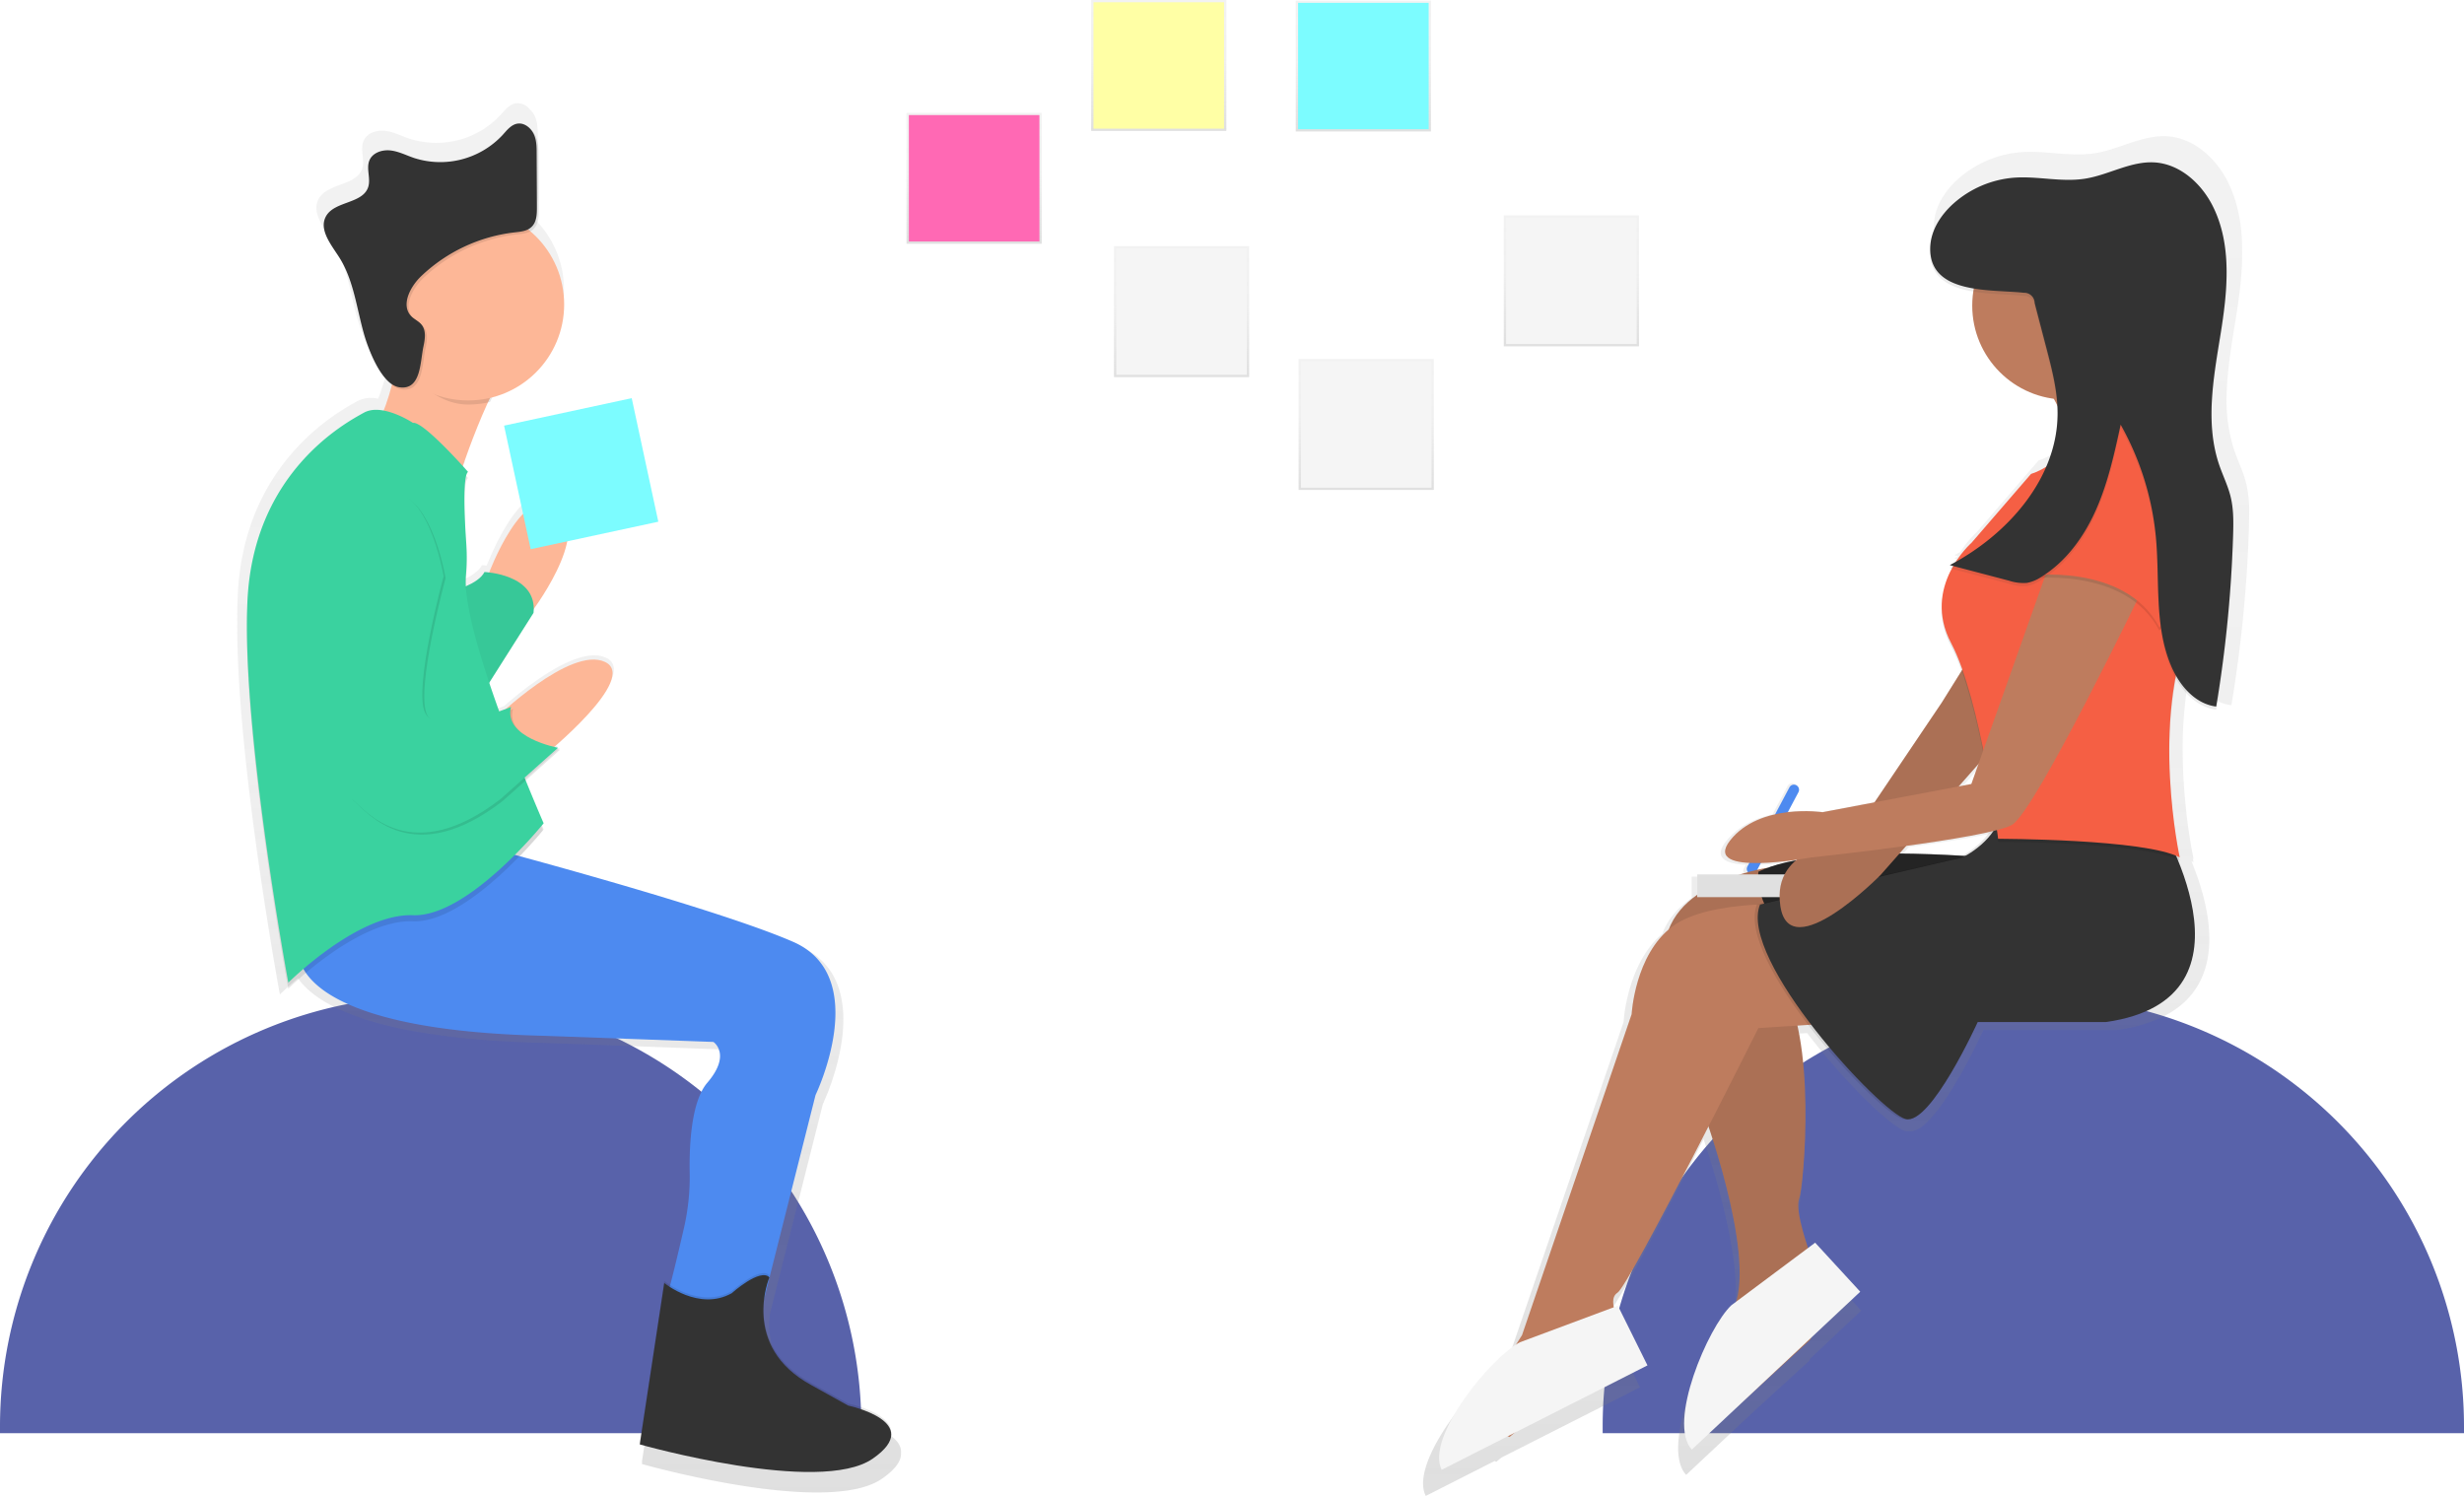 <svg id="3416c49e-7809-4f77-9c53-dfa2ddd3cb64" data-name="Layer 1" xmlns="http://www.w3.org/2000/svg" xmlns:xlink="http://www.w3.org/1999/xlink" width="924" height="561.04" viewBox="0 0 924 561.04"><defs><linearGradient id="66b3fe0c-d21b-4701-836f-cae67d45d7c0" x1="443.09" y1="141.41" x2="443.09" y2="92.33" gradientUnits="userSpaceOnUse"><stop offset="0" stop-color="gray" stop-opacity="0.25"/><stop offset="0.54" stop-color="gray" stop-opacity="0.12"/><stop offset="1" stop-color="gray" stop-opacity="0.1"/></linearGradient><linearGradient id="92007d28-9b20-4ab8-a919-5594e0386463" x1="512.33" y1="183.73" x2="512.33" y2="134.64" xlink:href="#66b3fe0c-d21b-4701-836f-cae67d45d7c0"/><linearGradient id="11989583-a8bc-4f9b-a45f-baa394ea4eea" x1="589.27" y1="129.87" x2="589.27" y2="80.79" xlink:href="#66b3fe0c-d21b-4701-836f-cae67d45d7c0"/><linearGradient id="f01746da-86f7-449d-8539-3d1515996db3" x1="511.26" y1="49.3" x2="511.26" y2="0.21" xlink:href="#66b3fe0c-d21b-4701-836f-cae67d45d7c0"/><linearGradient id="e226d2fc-9b19-4380-9290-0bcdd70e4b6b" x1="434.54" y1="49.09" x2="434.54" y2="0" xlink:href="#66b3fe0c-d21b-4701-836f-cae67d45d7c0"/><linearGradient id="613c9e0b-4a90-4d72-86fd-5ee3b6355b52" x1="365.29" y1="91.4" x2="365.29" y2="42.32" xlink:href="#66b3fe0c-d21b-4701-836f-cae67d45d7c0"/><linearGradient id="9601303e-989f-43de-bdab-e8908aa5e0cb" x1="351.41" y1="729.19" x2="351.41" y2="208.18" xlink:href="#66b3fe0c-d21b-4701-836f-cae67d45d7c0"/><linearGradient id="927c5161-4f12-4340-aa82-e63b1468ad04" x1="826.56" y1="730.52" x2="826.56" y2="220.56" xlink:href="#66b3fe0c-d21b-4701-836f-cae67d45d7c0"/></defs><title>brainstorming</title><path d="M762.5,373.52h0A161.5,161.5,0,0,1,924,535v2.5a0,0,0,0,1,0,0H601a0,0,0,0,1,0,0V535A161.5,161.5,0,0,1,762.5,373.52Z" fill="#5862aa"/><path d="M161.5,373.52h0A161.5,161.5,0,0,1,323,535v2.5a0,0,0,0,1,0,0H0a0,0,0,0,1,0,0V535a161.5,161.5,0,0,1,161.5-161.5Z" fill="#5862aa"/><rect x="417.74" y="92.33" width="50.7" height="49.09" fill="url(#66b3fe0c-d21b-4701-836f-cae67d45d7c0)"/><rect x="418.61" y="93.17" width="48.96" height="47.4" fill="#f5f5f5"/><rect x="486.98" y="134.64" width="50.7" height="49.09" fill="url(#92007d28-9b20-4ab8-a919-5594e0386463)"/><rect x="487.85" y="135.49" width="48.96" height="47.4" fill="#f5f5f5"/><rect x="563.92" y="80.79" width="50.7" height="49.09" fill="url(#11989583-a8bc-4f9b-a45f-baa394ea4eea)"/><rect x="564.79" y="81.63" width="48.96" height="47.4" fill="#f5f5f5"/><rect x="485.91" y="0.21" width="50.7" height="49.09" fill="url(#f01746da-86f7-449d-8539-3d1515996db3)"/><rect x="486.79" y="1.06" width="48.96" height="47.4" fill="#7cfcff"/><rect x="409.19" width="50.7" height="49.09" fill="url(#e226d2fc-9b19-4380-9290-0bcdd70e4b6b)"/><rect x="410.06" y="0.85" width="48.96" height="47.4" fill="#ffffa5"/><rect x="339.94" y="42.32" width="50.7" height="49.09" fill="url(#613c9e0b-4a90-4d72-86fd-5ee3b6355b52)"/><rect x="340.82" y="43.16" width="48.96" height="47.4" fill="#ff69b4"/><path d="M459.23,702.73,445,694.84c-14.9-8.09-18.44-19.57-18.54-28.43a36.58,36.58,0,0,1,.33-4.48l19.79-78.4s22.1-45.79-8.68-59.2C414.21,514,357.26,498,332.33,491.25c5.64-5.82,9.28-10.34,9.28-10.34l-.67-1.55.67-.82s-2.92-6.66-6.94-16.59l13.25-11.83s-.51-.09-1.34-.29l.55-.5s-.54-.1-1.43-.31c9.26-8.08,30.19-27.85,19.58-32.84-10.23-4.82-29.65,10.57-38.29,18.14-.71.27-1.57.59-2.57.94-1.32-3.67-2.61-7.39-3.85-11.09l17.08-26.94c.05-.51.08-1,.08-1.47,5.27-7.4,20.64-31,9.39-39.58-12.37-9.46-24.74,20.66-26.6,25.42-1.12-.14-1.82-.16-1.82-.16-1.24,2.48-4.42,4.31-7.18,5.49,0-.24,0-.49,0-.72s0-.62.05-.92a88,88,0,0,0,.32-9.06c0-1.79,0-3.58-.14-5.37-.34-4.83-.69-11-.74-16.38,0-4.85.42-8.62,1.4-9.35l-.75-.84a2.86,2.86,0,0,1,.75-1.53s-.8-.91-2.1-2.34c2.29-6.58,5.84-16.21,9.69-24.52l.82-.17c.29-.6.58-1.2.87-1.78a37.1,37.1,0,0,0,14.76-64.17,5.49,5.49,0,0,0,1.18-.81c2-1.87,2.15-5,2.13-7.72q0-10.25-.1-20.51c0-2.65,0-5.4-1.17-7.8a7.62,7.62,0,0,0-1.91-2.52,5.76,5.76,0,0,0-5.15-2.21c-2.4.39-4.05,2.52-5.68,4.33a32.91,32.91,0,0,1-34.4,8.88c-3-1-5.87-2.52-9-2.87s-6.76.83-8,3.73c-1.42,3.23.58,7.12-.54,10.47-2.16,6.5-13.11,5.32-16.34,11.36-2.71,5.07,1.9,10.71,5,15.54,5.81,9,6.85,20.12,9.87,30.38,1.24,4.23,4.57,13.46,9.26,17.78a13.9,13.9,0,0,0,1.37,1.29,90.35,90.35,0,0,1-3.17,9.91,11.38,11.38,0,0,0-7.63.82c-7.1,3.95-42.63,22.89-45,72.62-.16,3.41-.23,7.05-.21,10.87-.24,51.57,16,139.12,16,139.12s2.58-2.58,6.77-6.11c6.43,9.29,27,22.73,91.9,24.27L407.13,563s7.1,4.74-2.37,15.79c-6.21,7.25-7,24-6.79,34.68A88.65,88.65,0,0,1,395.73,635c-1.7,7.39-3.83,16.46-5.3,22a25.33,25.33,0,0,1-2.25-1.58l-9.47,62.36.11,0-.11.76s69.47,19.73,90,5.53c5.51-3.81,7.37-7.06,7.16-9.76C476.43,706.36,459.23,702.73,459.23,702.73Z" transform="translate(-138 -169.48)" fill="url(#9601303e-989f-43de-bdab-e8908aa5e0cb)"/><path d="M288.27,296.67s-3.83,33.71-16.09,40.61S309,351.83,309,351.83s13.79-43.67,23-47.5S288.27,296.67,288.27,296.67Z" transform="translate(-138 -169.48)" fill="#fdb797"/><path d="M321.21,384.78s13-35.24,26.05-25.28-10.73,40.61-10.73,40.61Z" transform="translate(-138 -169.48)" fill="#fdb797"/><path d="M250,525.76s-5.36,29.88,91.94,32.18l63.59,2.3s6.9,4.6-2.3,15.32c-6,7-6.79,23.3-6.59,33.66a86,86,0,0,1-2.17,20.88c-2.37,10.31-5.62,24-6.56,25.91-1.53,3.06,36,3.06,36,3.06l19.92-78.92s21.45-44.44-8.43-57.46-114.16-35.24-114.16-35.24Z" transform="translate(-138 -169.48)" fill="#4d8af0"/><path d="M412.39,653.71s10.69-9.59,14.15-5.94c0,0-11.09,25.87,15.73,40.42l13.79,7.66s29.11,6.13,9.19,19.92-87.34-5.36-87.34-5.36l9.19-60.53S400.13,660.61,412.39,653.71Z" transform="translate(-138 -169.48)" opacity="0.1"/><path d="M412.39,654.48s10.69-9.59,14.15-5.94c0,0-11.09,25.87,15.73,40.42l13.79,7.66s29.11,6.13,9.19,19.92-87.34-5.36-87.34-5.36l9.19-60.53S400.13,661.37,412.39,654.48Z" transform="translate(-138 -169.48)" fill="#333"/><path d="M308.19,390.91s9.19-2.3,11.49-6.9c0,0,19.92.77,18.39,15.32l-19.92,31.41Z" transform="translate(-138 -169.48)" fill="#3ad29f"/><path d="M308.19,390.91s9.19-2.3,11.49-6.9c0,0,19.92.77,18.39,15.32l-19.92,31.41Z" transform="translate(-138 -169.48)" opacity="0.05"/><path d="M292.86,330.38s-11.49-7.66-18.39-3.83S233.1,348.77,230.8,397s15.32,143.28,15.32,143.28,26.05-26.05,46.74-25.28,49-34.48,49-34.48-31-70.71-29.17-92.8a77.2,77.2,0,0,0,.18-11.71c-.69-9.91-1.45-25.7.64-27.27C313.55,348.77,296.7,329.62,292.86,330.38Z" transform="translate(-138 -169.48)" opacity="0.1"/><path d="M292.86,328.08s-11.49-7.66-18.39-3.83-41.37,22.22-43.67,70.49S246.13,538,246.13,538s26.05-26.05,46.74-25.28,49-34.48,49-34.48-31-70.71-29.17-92.8a77.2,77.2,0,0,0,.18-11.71c-.69-9.91-1.45-25.7.64-27.27C313.55,346.47,296.7,327.32,292.86,328.08Z" transform="translate(-138 -169.48)" fill="#3ad29f"/><path d="M323.51,439.18s28.35-27.58,41.37-21.45-23,35.24-23,35.24Z" transform="translate(-138 -169.48)" fill="#fdb797"/><path d="M256.09,388.61s9.19,76.62,14.56,81.22,22.22,26.05,55.93,0L348,450.67s-20.69-3.83-17.62-15.32c0,0-27.58,11.49-32.18,2.3s6.9-51.33,6.9-51.33-6.13-37.54-23.75-30.65S256.09,388.61,256.09,388.61Z" transform="translate(-138 -169.48)" opacity="0.1"/><path d="M255.32,387.85s9.19,76.62,14.56,81.22,22.22,26.05,55.93,0l21.45-19.15s-20.69-3.83-17.62-15.32c0,0-27.58,11.49-32.18,2.3s6.9-51.33,6.9-51.33S298.23,348,280.61,354.9,255.32,387.85,255.32,387.85Z" transform="translate(-138 -169.48)" fill="#3ad29f"/><path d="M288.27,298.2s.89,1.15-.38,7.28c6.6,7.52,14.87,15.71,25.67,15.71a36.09,36.09,0,0,0,8.17-.94c3.46-7.2,7.1-13.08,10.22-14.38C341.13,302,288.27,298.2,288.27,298.2Z" transform="translate(-138 -169.48)" opacity="0.1"/><circle cx="175.55" cy="114.17" r="36.01" fill="#fdb797"/><path d="M297.55,300.21c.59-2.76,1.08-5.95-.68-8.16-1-1.3-2.67-2-3.84-3.16-4.08-4.12-.49-11.1,3.7-15.11a60.92,60.92,0,0,1,35-16.37c2.22-.25,4.63-.45,6.27-2,2-1.82,2.08-4.82,2.07-7.49l-.1-19.9c0-2.57,0-5.24-1.13-7.57s-3.54-4.23-6.08-3.82c-2.33.38-3.93,2.45-5.51,4.21a31.94,31.94,0,0,1-33.39,8.62c-2.9-1-5.7-2.45-8.75-2.78s-6.56.81-7.8,3.62c-1.38,3.14.56,6.91-.52,10.16-2.1,6.31-12.73,5.16-15.86,11-2.63,4.92,1.84,10.4,4.87,15.09,5.64,8.72,6.65,19.53,9.58,29.49,1.55,5.29,6.46,18.63,13.24,19.48C296.67,316.58,296.3,306.11,297.55,300.21Z" transform="translate(-138 -169.48)" opacity="0.1"/><path d="M296.79,299.44c.59-2.76,1.08-5.95-.68-8.16-1-1.3-2.67-2-3.84-3.16C288.19,284,291.78,277,296,273a60.92,60.92,0,0,1,35-16.37c2.22-.25,4.63-.45,6.27-2,2-1.82,2.08-4.82,2.07-7.49l-.1-19.9c0-2.57,0-5.24-1.13-7.57s-3.54-4.23-6.08-3.82c-2.33.38-3.93,2.45-5.51,4.21a31.94,31.94,0,0,1-33.39,8.62c-2.9-1-5.7-2.45-8.75-2.78s-6.56.81-7.8,3.62c-1.38,3.14.56,6.91-.52,10.16-2.1,6.31-12.73,5.16-15.86,11-2.63,4.92,1.84,10.4,4.87,15.09,5.64,8.72,6.65,19.53,9.58,29.49,1.55,5.29,6.46,18.63,13.24,19.48C295.9,315.81,295.53,305.34,296.79,299.44Z" transform="translate(-138 -169.48)" fill="#333"/><rect x="331.49" y="323.39" width="48.96" height="47.4" transform="translate(-203.1 -86.75) rotate(-12.15)" fill="#7cfcff"/><path d="M980.38,351c-1-4.26-3-8.23-4.44-12.37a60.06,60.06,0,0,1-3-18.59c0-10.26,1.8-20.73,3.45-30.91,1.37-8.47,2.54-17.27,2.41-25.86,0-8.95-1.39-17.7-5.4-25.67-4.43-8.8-12.72-16.33-22.54-17-9.34-.63-18,4.86-27.2,6.33s-18.42-1.06-27.63-.39a40.31,40.31,0,0,0-23.68,10c-5.05,4.51-9.06,10.72-9.14,17.5,0,.25,0,.49,0,.73s0,.32,0,.49C863.09,265.69,871,269.41,880,271a36.66,36.66,0,0,0,31.4,41.8q.66,1.19,1.28,2.43c.1,1.28.17,2.56.18,3.85a53,53,0,0,1-4.44,20.26,26.27,26.27,0,0,1-5.93,2.8L879.33,369a38.09,38.09,0,0,0-6.13,7.42q-1.16.65-2.33,1.27l1.35.35-.11.2-1.23.67.75.2a31.19,31.19,0,0,0-3.89,15.59,29.93,29.93,0,0,0,3.66,14.61,76.11,76.11,0,0,1,4.11,9.56l-7.77,12.43L841.48,470.2,821.31,474a56.52,56.52,0,0,0-13.6,0l4.16-7.85a2,2,0,1,0-3.59-1.76l-5.55,10.47c-6.29,1.43-12.87,4.35-17.45,10.14-5,6.29,0,8.42,7.41,8.8l-.77,1.44a2,2,0,0,0,.25,2.14c-.94.26-2,.55-3,.88H772.38v7.95c-4.81,3.39-8.94,7.79-11,13.45-13.4,11.36-14.54,33.14-14.54,33.14L704,678s-.93,1.39-2.33,3.65c-11.75,7.45-35.15,36.75-29,48.86h0l25.78-13.08.67.28,1.88-1.57L753,689.79l-11.53-23.28-1.6.6c-.47-2.34-.28-4.5,1.46-5.59,2.83-1.77,20.87-36.2,35.52-64.81,5.12,15.3,15.8,50.87,10.79,68.16l-1.91,1.43c-9.07,8.5-25.11,46-15.41,56.31h0l26.06-24.43,20.08-18.33.39-.85L835.95,661l-17.58-19.12-2.74,2c-1.59-4.7-4.89-15.33-3.47-19.09s5.14-41.65-.63-67.59l4.14-.28c14.37,18.76,31.74,35.45,36.8,36.72a3.84,3.84,0,0,0,1.52.05c9.84,1.58,27.8-37.92,27.8-37.92h50.08c44.09-6.3,36.79-41.75,27.93-63.3.27.13.53.26.78.39,0,0-.1-.47-.28-1.36l.28.14a218.15,218.15,0,0,1-4.09-41.13,154.15,154.15,0,0,1,2.59-28.66c3.48,6.1,8.86,11.26,15.7,12.11a499.6,499.6,0,0,0,6.58-67c0-1.59.08-3.18.08-4.77A45.7,45.7,0,0,0,980.38,351ZM851.23,490.14l2.61-3c12-1.65,24.38-3.58,32.61-5.48A33.41,33.41,0,0,1,875.81,491C869.55,490.64,860.8,490.22,851.23,490.14Zm30.91-35.06L879.33,463l-5,1Zm-85,38.77a127.42,127.42,0,0,0,14-1.28l-.27.23a68.1,68.1,0,0,0-11.06,2.9h0s-1.55.22-4,.79Z" transform="translate(-138 -169.48)" fill="url(#927c5161-4f12-4340-aa82-e63b1468ad04)"/><path d="M794.13,497.07h0a1.92,1.92,0,0,1-.88-2.57L809,464.83a1.92,1.92,0,0,1,2.57-.88h0a1.92,1.92,0,0,1,.88,2.57L796.7,496.19A1.92,1.92,0,0,1,794.13,497.07Z" transform="translate(-138 -169.48)" fill="#4d8af0"/><path d="M800.85,494.93s-42.77,6.17-38.07,35.53l13.51,54.62s20,53.44,12.33,74c0,0-7.63,32.89-15.27,31.71s16.44,5.87,16.44,5.87l27-24.67L825,653.78s2.35-5.29-8.22-14.09c0,0-5.87-15.86-4.11-20.55s7-62.14-7.35-81.87Z" transform="translate(-138 -169.48)" fill="#be7c5e"/><path d="M800.85,494.93s-42.77,6.17-38.07,35.53l13.51,54.62s20,53.44,12.33,74c0,0-7.63,32.89-15.27,31.71s16.44,5.87,16.44,5.87l27-24.67L825,653.78s2.35-5.29-8.22-14.09c0,0-5.87-15.86-4.11-20.55s7-62.14-7.35-81.87Z" transform="translate(-138 -169.48)" opacity="0.1"/><path d="M772.45,713.11l63.14-59.19-16.91-18.39L787.26,659c-8.72,8.17-24.15,44.19-14.81,54.15Z" transform="translate(-138 -169.48)" fill="#f5f5f5"/><path d="M883.17,491.11s-63.42-5.87-85.74,5.29c0,0-1.76,9.4,7.63,20.55S883.17,491.11,883.17,491.11Z" transform="translate(-138 -169.48)" fill="#333"/><path d="M883.17,491.11s-63.42-5.87-85.74,5.29c0,0-1.76,9.4,7.63,20.55S883.17,491.11,883.17,491.11Z" transform="translate(-138 -169.48)" opacity="0.3"/><rect x="636.46" y="327.93" width="61.06" height="8.53" fill="#e0e0e0"/><path d="M813.29,508.73s-34.06-2.35-48.16,8.22-15.27,32.89-15.27,32.89L708.75,670.23S696,689.35,694.07,700.77c-.59,3.52,10,7.63,10,7.63l35.82-30,7-10s-7-11.16-2.35-14.09,52.85-99.25,52.85-99.25L859.09,551Z" transform="translate(-138 -169.48)" fill="#be7c5e"/><path d="M945.42,475.84s42.87,68.12-18.79,76.93H878.47s-17.62,38.76-27,36.41-62.84-59.9-54.62-80.46l75.76-17.62s14.09-6.46,15.27-19.38Z" transform="translate(-138 -169.48)" opacity="0.1"/><path d="M946.6,475.84S989.47,544,927.8,552.77H879.65s-17.62,38.76-27,36.41S789.8,529.28,798,508.73l75.76-17.62s14.09-6.46,15.27-19.38Z" transform="translate(-138 -169.48)" fill="#333"/><path d="M678.62,720.71l77.18-39.16-11.09-22.38L708,672.87c-10.66,5.41-35.55,35.67-29.37,47.84Z" transform="translate(-138 -169.48)" fill="#f5f5f5"/><path d="M880.82,409.48,866.14,433l-35.24,52.27s-28.78,1.17-25.25,24.08,37.58-11.75,37.58-11.75l57-64.6Z" transform="translate(-138 -169.48)" fill="#be7c5e"/><path d="M880.82,409.48,866.14,433l-35.24,52.27s-28.78,1.17-25.25,24.08,37.58-11.75,37.58-11.75l57-64.6Z" transform="translate(-138 -169.48)" opacity="0.1"/><circle cx="774.83" cy="114.62" r="35.24" fill="#be7c5e"/><path d="M895.5,302.6s31.13,28.19,13.51,57,43.46-19.38,43.46-19.38S931.33,304.95,936,283.81Z" transform="translate(-138 -169.48)" fill="#be7c5e"/><path d="M919,332s-8.22,12.92-19.38,16.44L877.3,374.25s-18.79,16.44-7.63,37.58,17.62,73.41,17.62,73.41,55.2,0,68.12,7c0,0-11.16-51.09,4.11-86.92s-11.75-85.15-11.75-85.15Z" transform="translate(-138 -169.48)" opacity="0.1"/><path d="M919,330.79s-8.22,12.92-19.38,16.44L877.3,373.07s-18.79,16.44-7.63,37.58,17.62,73.41,17.62,73.41,55.2,0,68.12,7c0,0-11.16-51.09,4.11-86.92S947.77,319,947.77,319Z" transform="translate(-138 -169.48)" fill="#f55f44"/><path d="M941.9,389.52s-40.52,84-49.33,89.26-75.76,12.33-75.76,12.33-41.11,7.63-30-6.46,34.65-10.57,34.65-10.57l55.79-10.57,32.3-91Z" transform="translate(-138 -169.48)" fill="#be7c5e"/><path d="M923.69,349.58s-32.3,19.38-25.84,37c0,0,37-5.29,49.92,19.38,0,0,20.55-22.9,4.7-47.57C952.47,358.39,943.66,342.53,923.69,349.58Z" transform="translate(-138 -169.48)" opacity="0.1"/><path d="M923.69,348.41s-32.3,19.38-25.84,37c0,0,37-5.29,49.92,19.38,0,0,20.55-22.9,4.7-47.57C952.47,357.22,943.66,341.36,923.69,348.41Z" transform="translate(-138 -169.48)" fill="#f55f44"/><path d="M896.91,280.45a3.91,3.91,0,0,1,4.09,3.86l4.4,16.86c2.09,8,4.2,16.14,4.2,24.42,0,24.5-18.74,45.63-40.44,57l22.2,5.83a17.15,17.15,0,0,0,6.74.84,14.19,14.19,0,0,0,5.26-2.17c9.44-5.78,16.21-15.2,20.68-25.33s6.85-21,9.21-31.84a106.12,106.12,0,0,1,13.21,42.24c1.49,16.13-.62,33.06,5.61,48,3.09,7.41,9,14.47,17,15.46a480.38,480.38,0,0,0,6.33-64.4c.15-4.78.21-9.62-.92-14.27-1-4.1-2.9-7.91-4.27-11.9-5.32-15.55-2.2-32.55.43-48.77s4.51-33.7-2.88-48.38c-4.26-8.46-12.23-15.7-21.68-16.34-9-.6-17.27,4.67-26.15,6.08s-17.71-1-26.56-.37A38.76,38.76,0,0,0,870.58,247c-4.86,4.34-8.71,10.31-8.78,16.82C861.6,281.3,885.08,279.1,896.91,280.45Z" transform="translate(-138 -169.48)" fill="#333" opacity="0.1"/><path d="M896.91,279.28a3.91,3.91,0,0,1,4.09,3.86L905.4,300c2.09,8,4.2,16.14,4.2,24.42,0,24.5-18.74,45.63-40.44,57l22.2,5.83a17.15,17.15,0,0,0,6.74.84,14.19,14.19,0,0,0,5.26-2.17c9.44-5.78,16.21-15.2,20.68-25.33s6.85-21,9.21-31.84A106.12,106.12,0,0,1,946.47,371c1.49,16.13-.62,33.06,5.61,48,3.09,7.41,9,14.47,17,15.46a480.38,480.38,0,0,0,6.33-64.4c.15-4.78.21-9.62-.92-14.27-1-4.1-2.9-7.91-4.27-11.9-5.32-15.55-2.2-32.55.43-48.77s4.51-33.7-2.88-48.38c-4.26-8.46-12.23-15.7-21.68-16.34-9-.6-17.27,4.67-26.15,6.08s-17.71-1-26.56-.37a38.76,38.76,0,0,0-22.77,9.65c-4.86,4.34-8.71,10.31-8.78,16.82C861.6,280.13,885.08,277.93,896.91,279.28Z" transform="translate(-138 -169.48)" fill="#333"/></svg>